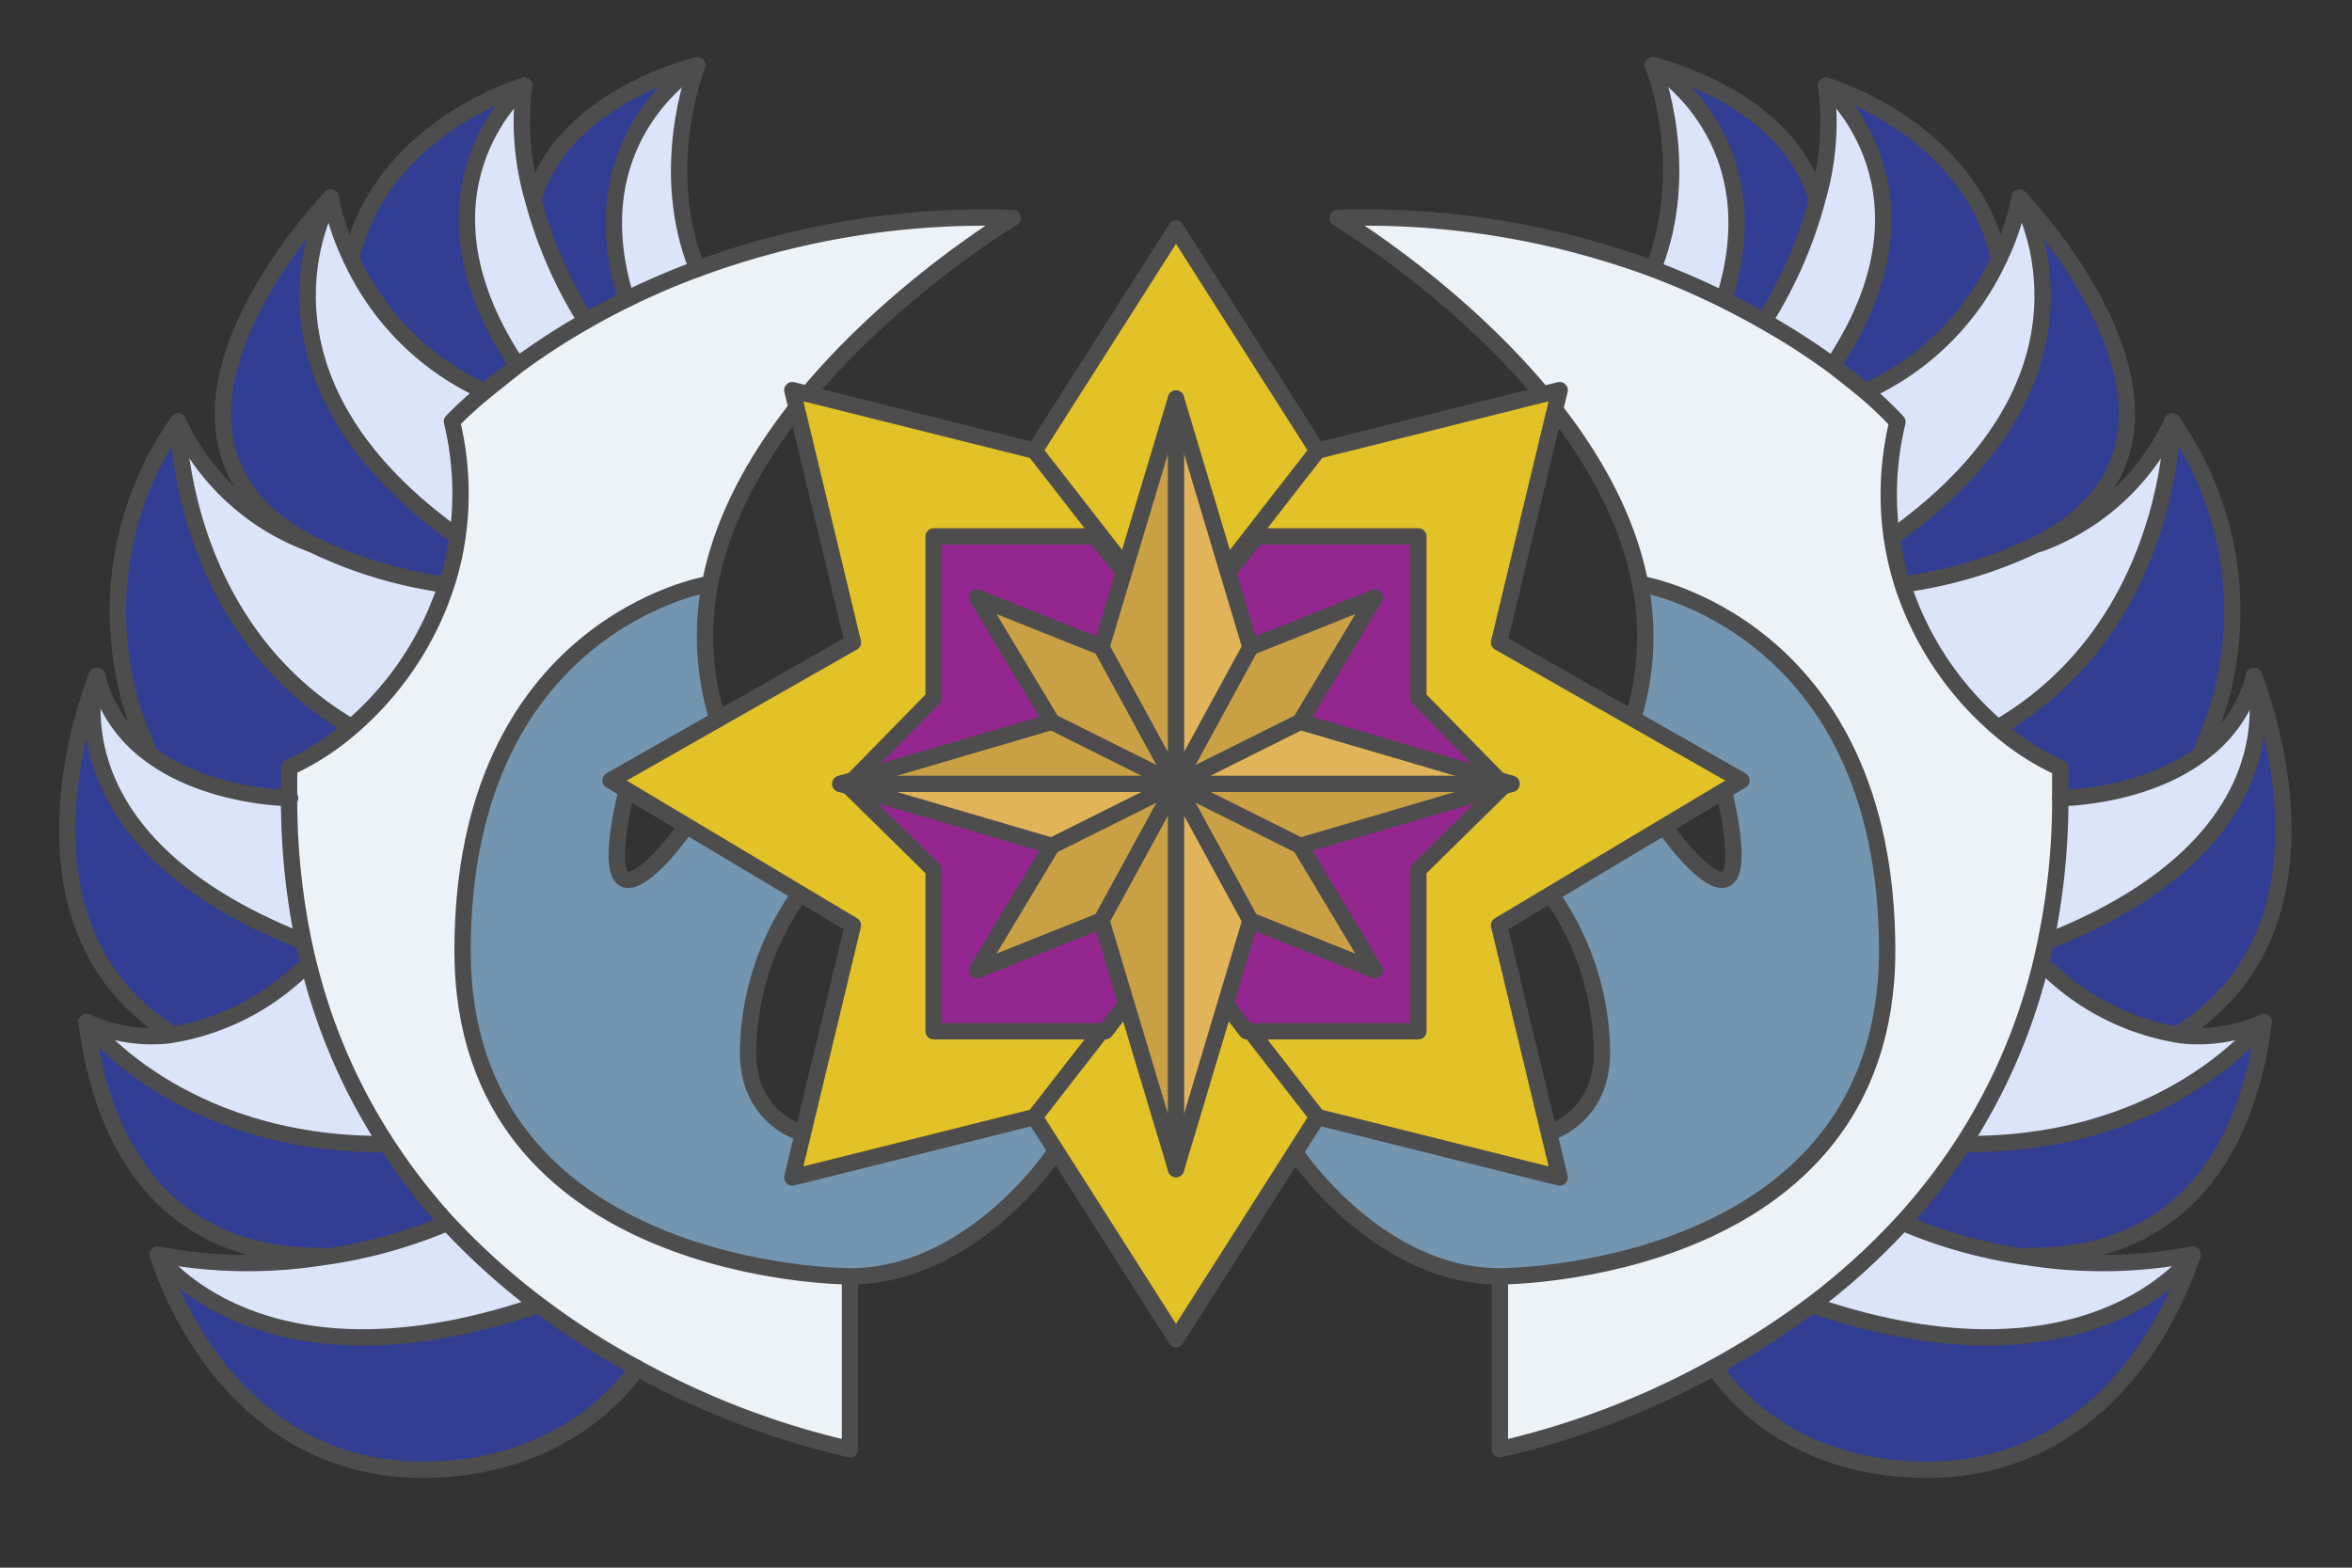 <svg id="Layer_1" data-name="Layer 1" xmlns="http://www.w3.org/2000/svg" viewBox="0 0 144 96"><rect x="0" y="0" width="144" height="96" fill="#333333" stroke="none"/><defs><style>.cls-1{fill:#7395b0;}.cls-2{fill:#edf2f6;}.cls-3{fill:#dce4fa;}.cls-4{fill:#323e93;}.cls-5{fill:none;}.cls-5,.cls-6,.cls-7{stroke:#4d4d4d;stroke-linecap:round;stroke-linejoin:round;}.cls-6{fill:#e2c227;}.cls-7{fill:#93278f;}.cls-8{fill:#c9a144;}.cls-9{fill:#e2b459;}</style></defs><title>8</title><path class="cls-1" d="M59.51,66.32c6.23.62,5,4.36,5,4.36s-5,7.48-12.47,7.48c0,0-23.68,0-23.68-19.94s15-22.44,15-22.44l.15,0A17,17,0,0,0,45.18,47h5v6.23A17,17,0,0,0,45.8,64.45C45.8,71.3,55.15,71.3,59.51,66.32ZM42.62,49.43a2.21,2.21,0,0,0-4.22-1.12c-.26,1-1.24,5.23-.08,5.55S42.35,50.43,42.62,49.43Z"/><path class="cls-2" d="M17.73,48.87c0-.62,0-1.24,0-1.87a15.68,15.68,0,0,0,3.78-2.44,19.43,19.43,0,0,0,5.83-8.69,17.63,17.63,0,0,0,.72-3.15,18.85,18.85,0,0,0-.36-6.91A23,23,0,0,1,29.65,24c.56-.46,1.24-1,2-1.6a42,42,0,0,1,4.19-2.73c.77-.44,1.58-.88,2.46-1.31a44.66,44.66,0,0,1,4.35-1.89A50.78,50.78,0,0,1,62,13.35S45.88,22.94,43.46,35.81l-.15,0s-15,2.5-15,22.44S52,78.16,52,78.16V88.75a50.47,50.47,0,0,1-13.08-5,46.94,46.94,0,0,1-6.07-3.91,42.94,42.94,0,0,1-5.52-5,37.57,37.57,0,0,1-3.77-4.9A35.92,35.92,0,0,1,19,59.44c-.16-.62-.31-1.25-.44-1.89A42.92,42.92,0,0,1,17.73,48.87Z"/><path class="cls-3" d="M42.69,16.46h0a44.66,44.66,0,0,0-4.35,1.89l0,0c-3-9.71,4-14.1,4.35-14.32h0C42.59,4.26,40.24,10.36,42.69,16.46Z"/><path class="cls-4" d="M39,83.75v0S35.21,90,25.86,90,11.53,82.52,9.66,76.91c0,0,6.23,8.73,23.05,3.12l.17-.19A46.94,46.94,0,0,0,39,83.75Z"/><path class="cls-4" d="M32.71,12.1c1.83-6.08,9.58-8,10-8.09-.36.22-7.38,4.61-4.35,14.32l0,0c-.88.43-1.69.87-2.46,1.31l-.05-.09a27.21,27.21,0,0,1-3.22-7.45Z"/><path class="cls-3" d="M35.83,19.58l.05.09a42,42,0,0,0-4.19,2.73l-.22-.33c-6.71-10.37.31-16.56.61-16.82h0a17,17,0,0,0,.52,6.88A27.21,27.21,0,0,0,35.83,19.58Z"/><path class="cls-3" d="M32.88,79.84l-.17.19c-16.82,5.61-23-3.12-23-3.12a29.16,29.16,0,0,0,10,.18,29.85,29.85,0,0,0,7.46-2l.25-.23A42.94,42.94,0,0,0,32.88,79.84Z"/><path class="cls-4" d="M31.47,22.07l.22.33c-.8.59-1.48,1.14-2,1.6l0-.06a16.5,16.5,0,0,1-8.1-8.1C23.32,7.93,31.69,5.36,32.08,5.25,31.78,5.51,24.76,11.7,31.47,22.07Z"/><path class="cls-3" d="M29.6,23.94l0,.06a23,23,0,0,0-1.92,1.81,18.85,18.85,0,0,1,.36,6.91l-.36,0C14.42,23,19.9,12.73,20.23,12.13l0,0a15.15,15.15,0,0,0,1.25,3.74A16.5,16.5,0,0,0,29.6,23.94Z"/><path class="cls-4" d="M27.73,32.67l.36,0a17.63,17.63,0,0,1-.72,3.15l-.26-.09a27.26,27.26,0,0,1-8.1-2.5c-12.44-6.57.59-20.5,1.22-21.15C19.9,12.73,14.42,23,27.73,32.67Z"/><path class="cls-3" d="M27.11,35.78l.26.09a19.43,19.43,0,0,1-5.83,8.69l0-.05c-10.6-6.23-10.6-18.7-10.6-18.7A14.47,14.47,0,0,0,19,33.29h0A27.26,27.26,0,0,0,27.11,35.78Z"/><path class="cls-4" d="M27.36,74.81l-.25.23a29.85,29.85,0,0,1-7.46,2l0-.18c-11.22,0-13.71-9.34-14.34-14.33,0,0,5.61,7.48,18.08,7.48l.22-.15A37.57,37.57,0,0,0,27.36,74.81Z"/><path class="cls-3" d="M23.59,69.91l-.22.15c-12.47,0-18.08-7.48-18.08-7.48a9.59,9.59,0,0,0,5,.82,15,15,0,0,0,8.08-3.94l.65,0A35.92,35.92,0,0,0,23.59,69.91Z"/><path class="cls-4" d="M21.5,44.51l0,.05A15.68,15.68,0,0,1,17.76,47c0,.63,0,1.25,0,1.87-.46,0-5.44-.14-8.87-2.9L9,45.75A20.22,20.22,0,0,1,10.9,25.81S10.9,38.28,21.5,44.51Z"/><path class="cls-4" d="M19,59.44l-.65,0A15,15,0,0,1,10.3,63.4l0-.2C0,56.58,5.52,42.39,5.9,41.44c-.21.76-2.46,10.18,12.48,16.15l.21,0C18.72,58.19,18.87,58.82,19,59.44Z"/><path class="cls-3" d="M18.59,57.55l-.21,0C3.44,51.62,5.69,42.2,5.9,41.44l0,0A8.36,8.36,0,0,0,8.86,46c3.43,2.76,8.41,2.89,8.87,2.9A42.92,42.92,0,0,0,18.59,57.55Z"/><path class="cls-5" d="M42.69,16.47A50.78,50.78,0,0,1,62,13.35S45.88,22.94,43.46,35.81A17,17,0,0,0,45.18,47h5v6.23A17,17,0,0,0,45.8,64.45c0,6.85,9.35,6.85,13.71,1.87,6.23.62,5,4.36,5,4.36s-5,7.48-12.47,7.48V88.75a50.47,50.47,0,0,1-13.08-5,46.94,46.94,0,0,1-6.07-3.91,42.94,42.94,0,0,1-5.52-5,37.57,37.57,0,0,1-3.77-4.9A35.92,35.92,0,0,1,19,59.44c-.16-.62-.31-1.25-.44-1.89a42.92,42.92,0,0,1-.86-8.68c0-.62,0-1.24,0-1.87a15.68,15.68,0,0,0,3.78-2.44,19.43,19.43,0,0,0,5.83-8.69,17.63,17.63,0,0,0,.72-3.15,18.85,18.85,0,0,0-.36-6.91A23,23,0,0,1,29.65,24c.56-.46,1.24-1,2-1.6a42,42,0,0,1,4.19-2.73c.77-.44,1.58-.88,2.46-1.31A44.66,44.66,0,0,1,42.69,16.47Z"/><path class="cls-5" d="M42.69,4h0c-.38.08-8.13,2-10,8.09"/><path class="cls-5" d="M42.69,16.46c-2.45-6.1-.1-12.2,0-12.45"/><path class="cls-5" d="M32.08,5.25c-.39.11-8.76,2.68-10.58,10.59"/><path class="cls-5" d="M35.83,19.58a27.21,27.21,0,0,1-3.22-7.45,17,17,0,0,1-.52-6.88"/><path class="cls-5" d="M20.23,12.13c-.33.6-5.81,10.86,7.5,20.54"/><path class="cls-5" d="M29.6,23.94a16.5,16.5,0,0,1-8.1-8.1,15.15,15.15,0,0,1-1.25-3.74"/><path class="cls-5" d="M42.69,4h0c-.36.22-7.38,4.61-4.35,14.32"/><path class="cls-5" d="M32.09,5.25h0c-.3.26-7.32,6.45-.61,16.82"/><path class="cls-5" d="M20.25,12.1l0,0C19.6,12.78,6.57,26.71,19,33.28a27.26,27.26,0,0,0,8.1,2.5"/><path class="cls-5" d="M21.5,44.51c-10.6-6.23-10.6-18.7-10.6-18.7A14.47,14.47,0,0,0,19,33.29"/><path class="cls-5" d="M27.11,75a29.85,29.85,0,0,1-7.46,2,29.16,29.16,0,0,1-10-.18C11.53,82.52,16.51,90,25.86,90S39,83.77,39,83.77"/><path class="cls-5" d="M18.38,59.46A15,15,0,0,1,10.3,63.4a9.59,9.59,0,0,1-5-.82c.63,5,3.12,14.33,14.34,14.33"/><path class="cls-5" d="M5.29,62.58s5.61,7.48,18.08,7.48"/><path class="cls-5" d="M9.66,76.91S15.89,85.64,32.71,80"/><path class="cls-5" d="M5.9,41.44c-.21.76-2.46,10.18,12.48,16.15"/><path class="cls-5" d="M17.76,48.87h0c-.46,0-5.44-.14-8.87-2.9a8.36,8.36,0,0,1-2.94-4.58"/><path class="cls-5" d="M5.92,41.39l0,0c-.38,1-5.86,15.14,4.38,21.76"/><path class="cls-5" d="M10.9,25.81A20.22,20.22,0,0,0,9,45.75"/><path class="cls-5" d="M52,78.16s-23.68,0-23.68-19.94,15-22.44,15-22.44"/><path class="cls-5" d="M42.62,49.43c-.27,1-3.13,4.74-4.3,4.43s-.18-4.55.08-5.55a2.21,2.21,0,0,1,4.22,1.12Z"/><path class="cls-1" d="M84.38,66.32c-6.23.62-5,4.36-5,4.36s5,7.48,12.46,7.48c0,0,23.68,0,23.68-19.94s-15-22.44-15-22.44l-.16,0A16.92,16.92,0,0,1,98.72,47h-5v6.23a17,17,0,0,1,4.36,11.22C98.09,71.3,88.75,71.3,84.38,66.32Zm16.9-16.89a2.21,2.21,0,0,1,4.22-1.12c.27,1,1.24,5.23.07,5.55S101.55,50.43,101.28,49.43Z"/><path class="cls-2" d="M126.17,48.87c0-.62,0-1.24,0-1.87a15.73,15.73,0,0,1-3.79-2.44,19.51,19.51,0,0,1-5.83-8.69,18.54,18.54,0,0,1-.72-3.15,18.86,18.86,0,0,1,.37-6.91A22.43,22.43,0,0,0,114.24,24c-.55-.46-1.23-1-2-1.6A43.23,43.23,0,0,0,108,19.67c-.77-.44-1.59-.88-2.46-1.31a46,46,0,0,0-4.36-1.89,50.71,50.71,0,0,0-19.31-3.12S98,22.94,100.43,35.81l.16,0s15,2.5,15,22.44S91.86,78.16,91.86,78.16V88.75a50.5,50.5,0,0,0,13.08-5A49.79,49.79,0,0,0,111,79.84a41.51,41.51,0,0,0,5.5-5,36.72,36.72,0,0,0,3.77-4.9,35.93,35.93,0,0,0,4.57-10.47c.16-.62.3-1.25.43-1.89A42.9,42.9,0,0,0,126.17,48.87Z"/><path class="cls-3" d="M101.21,16.46h0a46,46,0,0,1,4.36,1.89v0c3-9.71-4-14.1-4.35-14.32h0C101.31,4.26,103.65,10.36,101.21,16.46Z"/><path class="cls-4" d="M104.94,83.76h0S108.69,90,118,90s14.33-7.48,16.2-13.09c0,0-6.23,8.73-23.06,3.12l-.15-.19A49.79,49.79,0,0,1,104.94,83.76Z"/><path class="cls-4" d="M111.18,12.1c-1.83-6.08-9.58-8-10-8.09.37.22,7.39,4.61,4.35,14.32v0c.87.43,1.69.87,2.46,1.31l0-.09a27,27,0,0,0,3.23-7.45Z"/><path class="cls-3" d="M108.06,19.58l0,.09a43.23,43.23,0,0,1,4.19,2.73l.22-.33c6.7-10.37-.31-16.56-.61-16.82h0a16.91,16.91,0,0,1-.51,6.88A27,27,0,0,1,108.06,19.58Z"/><path class="cls-3" d="M111,79.84l.15.19c16.83,5.61,23.06-3.12,23.06-3.12a29.22,29.22,0,0,1-10,.18,29.85,29.85,0,0,1-7.45-2l-.26-.23A41.51,41.51,0,0,1,111,79.84Z"/><path class="cls-4" d="M112.43,22.07l-.22.33c.8.59,1.48,1.14,2,1.6l.06-.06a16.52,16.52,0,0,0,8.1-8.11c-1.83-7.9-10.2-10.47-10.58-10.58C112.12,5.51,119.13,11.7,112.43,22.07Z"/><path class="cls-3" d="M122.4,15.83a16.52,16.52,0,0,1-8.1,8.11l-.06.06a22.43,22.43,0,0,1,1.93,1.81,18.86,18.86,0,0,0-.37,6.91l.37,0c13.3-9.68,7.83-19.94,7.49-20.54,0,0,0,0,0,0A14.77,14.77,0,0,1,122.4,15.83Z"/><path class="cls-4" d="M116.17,32.67l-.37,0a18.54,18.54,0,0,0,.72,3.15l.27-.09a27.28,27.28,0,0,0,8.09-2.5c12.44-6.57-.59-20.5-1.22-21.15C124,12.73,129.47,23,116.17,32.67Z"/><path class="cls-3" d="M116.79,35.78l-.27.09a19.51,19.51,0,0,0,5.83,8.69l.05-.05C133,38.28,133,25.81,133,25.81a14.47,14.47,0,0,1-8.1,7.48h0A27.28,27.28,0,0,1,116.79,35.78Z"/><path class="cls-4" d="M116.53,74.81l.26.23a29.85,29.85,0,0,0,7.45,2l0-.18c11.22,0,13.71-9.34,14.33-14.33,0,0-5.61,7.48-18.07,7.48l-.23-.15A36.72,36.72,0,0,1,116.53,74.81Z"/><path class="cls-3" d="M120.3,69.91l.23.15c12.46,0,18.07-7.48,18.07-7.48a9.59,9.59,0,0,1-5,.82,15,15,0,0,1-8.08-3.94l-.64,0A35.93,35.93,0,0,1,120.3,69.91Z"/><path class="cls-4" d="M122.4,44.51l-.05.05A15.73,15.73,0,0,0,126.14,47c0,.63,0,1.25,0,1.87.46,0,5.44-.14,8.87-2.9l-.18-.22A20.19,20.19,0,0,0,133,25.81S133,38.28,122.4,44.51Z"/><path class="cls-4" d="M124.87,59.44l.64,0a15,15,0,0,0,8.08,3.94l0-.2c10.23-6.62,4.76-20.81,4.38-21.76.2.76,2.46,10.18-12.49,16.15l-.21,0C125.17,58.19,125,58.82,124.87,59.44Z"/><path class="cls-3" d="M125.3,57.55l.21,0c15-6,12.69-15.39,12.49-16.15a.1.1,0,0,1,0,0A8.41,8.41,0,0,1,135,46c-3.43,2.76-8.41,2.89-8.87,2.9A42.9,42.9,0,0,1,125.3,57.55Z"/><path class="cls-5" d="M101.2,16.47a50.71,50.71,0,0,0-19.31-3.12S98,22.94,100.43,35.81A16.92,16.92,0,0,1,98.72,47h-5v6.23a17,17,0,0,1,4.36,11.22c0,6.85-9.34,6.85-13.71,1.87-6.23.62-5,4.36-5,4.36s5,7.48,12.46,7.48V88.75a50.5,50.5,0,0,0,13.08-5A49.79,49.79,0,0,0,111,79.84a41.51,41.51,0,0,0,5.5-5,36.72,36.72,0,0,0,3.77-4.9,35.93,35.93,0,0,0,4.57-10.47c.16-.62.3-1.25.43-1.89a42.9,42.9,0,0,0,.87-8.68c0-.62,0-1.24,0-1.87a15.73,15.73,0,0,1-3.79-2.44,19.51,19.51,0,0,1-5.83-8.69,18.54,18.54,0,0,1-.72-3.15,18.86,18.86,0,0,1,.37-6.91A22.43,22.43,0,0,0,114.24,24c-.55-.46-1.23-1-2-1.6A43.23,43.23,0,0,0,108,19.67c-.77-.44-1.59-.88-2.46-1.31A46,46,0,0,0,101.2,16.47Z"/><path class="cls-5" d="M101.21,4h0c.38.08,8.13,2,10,8.09"/><path class="cls-5" d="M101.21,16.46c2.44-6.1.1-12.2,0-12.45"/><path class="cls-5" d="M111.82,5.25c.38.11,8.75,2.68,10.58,10.58h0"/><path class="cls-5" d="M108.06,19.58a27,27,0,0,0,3.23-7.45,16.91,16.91,0,0,0,.51-6.88"/><path class="cls-5" d="M123.66,12.13c.34.6,5.81,10.86-7.49,20.54"/><path class="cls-5" d="M114.3,23.94a16.52,16.52,0,0,0,8.1-8.11,14.77,14.77,0,0,0,1.24-3.72"/><path class="cls-5" d="M101.21,4h0c.37.22,7.39,4.61,4.35,14.32"/><path class="cls-5" d="M111.8,5.25h0c.3.26,7.31,6.45.61,16.82"/><path class="cls-5" d="M123.64,12.1h0s0,0,0,0c.63.65,13.66,14.58,1.22,21.15a27.28,27.28,0,0,1-8.09,2.5"/><path class="cls-5" d="M122.4,44.51C133,38.28,133,25.81,133,25.81a14.47,14.47,0,0,1-8.1,7.48"/><path class="cls-5" d="M116.79,75a29.85,29.85,0,0,0,7.45,2,29.22,29.22,0,0,0,10-.18C132.37,82.52,127.38,90,118,90S105,83.77,105,83.77"/><path class="cls-5" d="M125.51,59.46a15,15,0,0,0,8.08,3.94,9.59,9.59,0,0,0,5-.82c-.62,5-3.11,14.33-14.33,14.33"/><path class="cls-5" d="M138.6,62.58s-5.61,7.48-18.07,7.48"/><path class="cls-5" d="M134.24,76.91S128,85.64,111.18,80"/><path class="cls-5" d="M138,41.44c.2.76,2.46,10.18-12.49,16.15"/><path class="cls-5" d="M126.14,48.87h0c.46,0,5.44-.14,8.87-2.9A8.41,8.41,0,0,0,138,41.39"/><path class="cls-5" d="M138,41.39a.1.1,0,0,0,0,0c.38,1,5.85,15.14-4.38,21.76"/><path class="cls-5" d="M133,25.81a20.19,20.19,0,0,1,1.87,19.94"/><path class="cls-5" d="M91.86,78.16s23.68,0,23.68-19.94-15-22.44-15-22.44"/><path class="cls-5" d="M101.28,49.43c.27,1,3.13,4.74,4.29,4.43s.2-4.55-.07-5.55a2.21,2.21,0,0,0-4.22,1.12Z"/><polygon class="cls-6" points="37.38 47.79 52.22 39.34 48.51 23.89 63.34 27.6 72 14 80.66 27.6 95.49 23.89 91.78 39.34 106.62 47.79 91.78 56.66 95.49 72.11 80.66 68.4 72 82 63.34 68.4 48.51 72.11 52.22 56.66 37.38 47.79"/><polyline class="cls-6" points="63.34 27.6 67.67 33.16 72 38.73 80.66 27.6"/><polyline class="cls-6" points="63.34 68.4 72 57.27 80.66 68.4"/><polygon class="cls-7" points="67.67 63.15 57.16 63.15 57.16 53.26 51.91 48.1 57.16 42.74 57.16 32.85 67.06 32.85 72 39.04 76.94 32.85 86.84 32.85 86.84 42.74 92.09 48.1 86.84 53.26 86.84 63.15 76.33 63.15 72 57.58 67.67 63.15"/><polygon class="cls-8" points="92.54 48 79.61 51.8 72 48 92.54 48"/><polygon class="cls-9" points="92.54 48 72 48 79.61 44.2 92.54 48"/><polygon class="cls-8" points="84.17 36.59 79.61 44.2 72 48 76.56 39.63 84.17 36.59"/><polygon class="cls-8" points="79.61 51.8 84.17 59.41 76.56 56.37 72 48 79.61 51.8"/><polygon class="cls-9" points="72 24.41 76.56 39.63 72 48 72 24.41"/><polygon class="cls-9" points="72 48 76.56 56.37 72 71.59 72 48"/><polygon class="cls-8" points="72 48 72 71.59 67.43 56.37 72 48"/><polygon class="cls-8" points="72 24.41 72 48 67.43 39.63 72 24.41"/><polygon class="cls-8" points="67.43 39.63 72 48 64.39 44.2 59.82 36.59 67.43 39.63"/><polygon class="cls-8" points="72 48 67.43 56.37 59.82 59.41 64.39 51.8 72 48"/><polygon class="cls-9" points="72 48 64.39 51.8 51.45 48 72 48"/><polygon class="cls-8" points="72 48 51.45 48 64.39 44.2 72 48"/><polyline class="cls-5" points="76.56 39.63 72 24.41 67.43 39.63"/><polyline class="cls-5" points="76.56 56.37 72 71.59 67.43 56.37"/><polyline class="cls-5" points="64.39 44.2 51.45 48 64.39 51.8"/><polygon class="cls-5" points="64.39 44.2 59.82 36.59 67.43 39.63 72 48 64.39 44.2"/><polyline class="cls-5" points="79.61 44.2 92.54 48 79.61 51.8"/><polygon class="cls-5" points="79.61 44.2 84.17 36.59 76.56 39.63 72 48 79.61 44.2"/><polygon class="cls-5" points="64.39 51.8 59.82 59.41 67.43 56.37 72 48 64.39 51.8"/><polygon class="cls-5" points="79.61 51.8 84.17 59.41 76.56 56.37 72 48 79.61 51.8"/><polyline class="cls-5" points="51.45 48 72 48 92.54 48"/><polyline class="cls-5" points="72 24.41 72 48 72 71.59"/></svg>